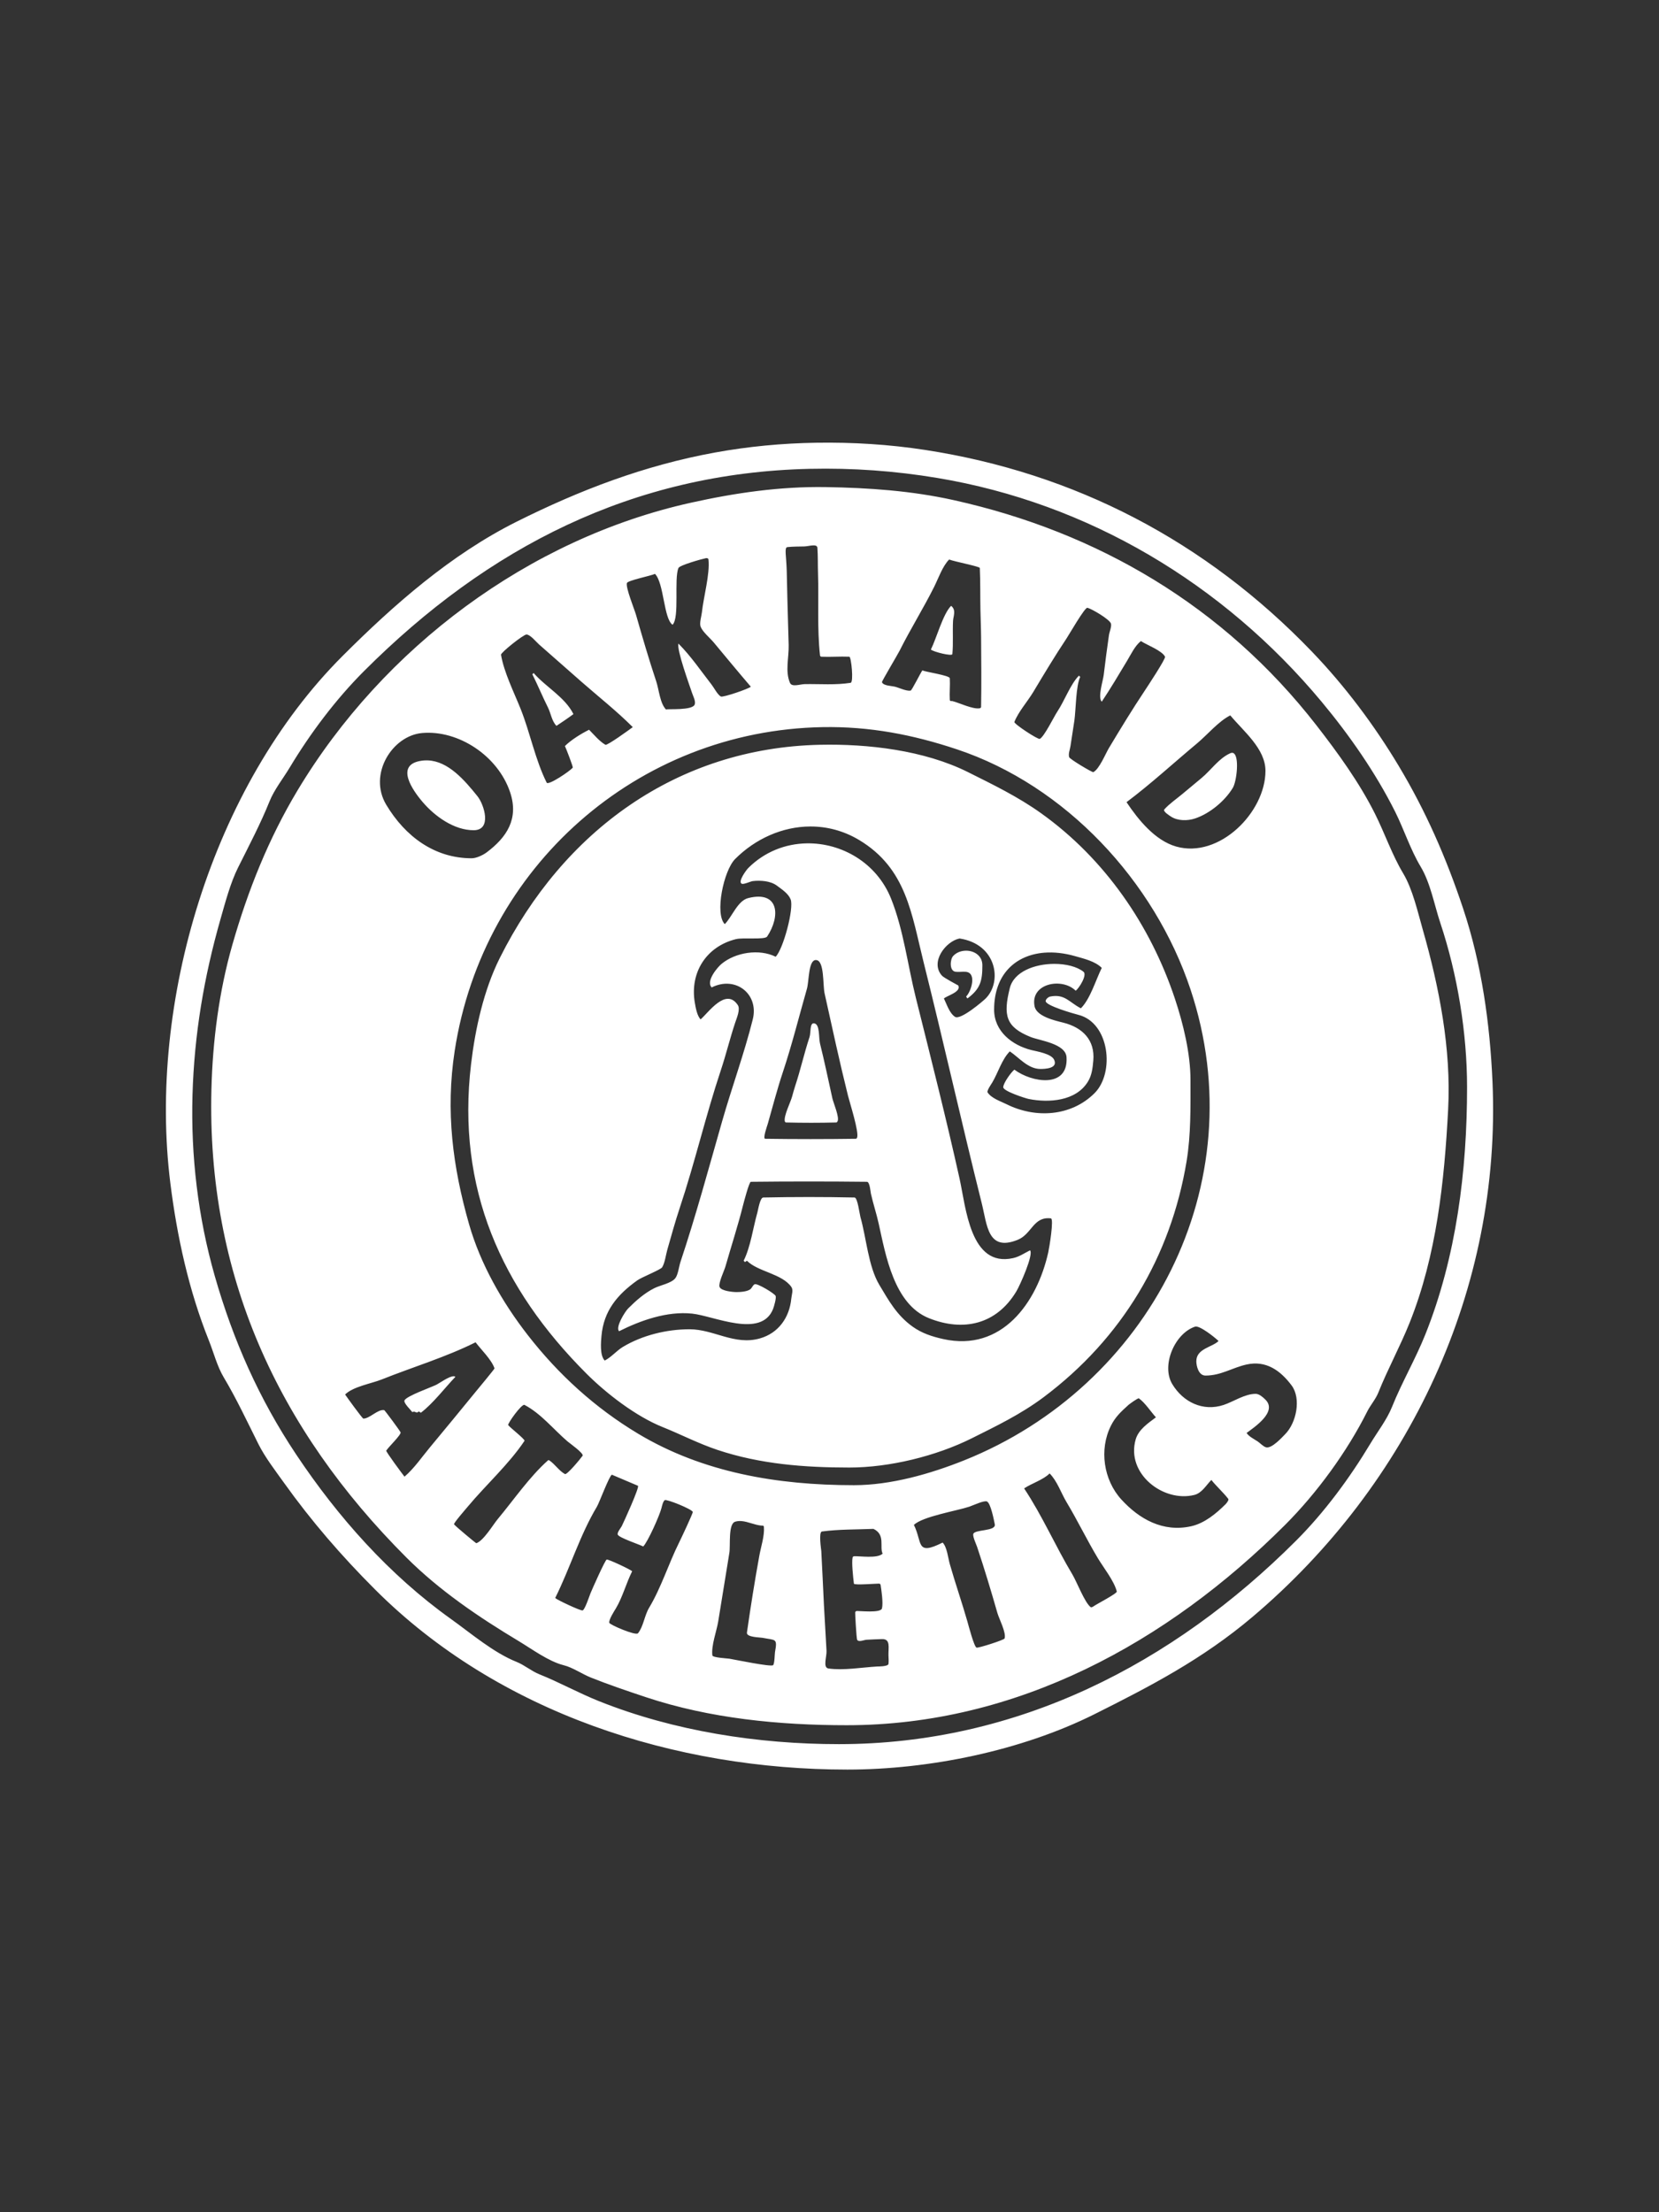 <?xml version="1.0" encoding="UTF-8" standalone="no"?>
<!DOCTYPE svg PUBLIC "-//W3C//DTD SVG 1.1//EN" "http://www.w3.org/Graphics/SVG/1.1/DTD/svg11.dtd">
<!-- Created with Vectornator (http://vectornator.io/) -->
<svg height="100%" stroke-miterlimit="10" style="fill-rule:nonzero;clip-rule:evenodd;stroke-linecap:round;stroke-linejoin:round;" version="1.1" viewBox="0 0 750 1000" width="100%" xml:space="preserve" xmlns="http://www.w3.org/2000/svg" xmlns:vectornator="http://vectornator.io" xmlns:xlink="http://www.w3.org/1999/xlink">
<rect x="0" y="0" width="750" height="1000" fill="#333333" stroke="none"/>
<defs/>
<g id="Layer-1" vectornator:layerName="Layer 1">
<path d="" fill="none" opacity="1" stroke="#f5c81a" stroke-linecap="butt" stroke-linejoin="round" stroke-width="1" vectornator:layerName="path"/>
<path d="M368.924 200.13C353.558 200.378 338.34 201.811 323.228 204.559C291.18 210.385 261.923 221.636 233.572 235.811C203.848 250.673 178.145 273.247 154.838 296.554C95.858 355.533 66.81 453.231 77.009 534.821C80.03 558.99 85.346 583.256 94.396 605.881C96.63 611.467 98.162 617.644 101.191 622.69C106.777 632 111.892 642.91 116.817 652.76C119.796 658.718 124.426 664.726 128.316 670.172C140.767 687.603 154.36 703.312 169.583 718.535C225.439 774.391 305.335 799.912 383.09 799.912C419.908 799.912 461.634 791.452 494.839 774.85C519.886 762.326 543.624 750.018 566.2 730.916C637.131 670.898 678.792 582.584 674.728 489.1C673.581 462.719 669.831 435.835 661.442 410.668C653.743 387.571 644.557 366.606 632.253 346.1C621.182 327.648 607.95 310.014 593.024 294.491C545.105 244.654 485.946 213.803 418.167 203.376C401.921 200.877 385.336 199.865 368.924 200.13ZM365.979 211.931C385.472 211.488 404.572 212.857 423.779 216.058C491.875 227.407 552.905 263.731 597.453 317.188C610.061 332.317 621.967 349.433 630.768 367.035C634.664 374.826 637.612 384.036 642.268 391.796C646.681 399.151 648.434 409.086 651.125 417.16C658.904 440.496 663.229 466.936 663.229 491.466C663.229 529.176 658.405 568.117 644.356 603.239C639.944 614.27 633.691 624.997 629.309 635.951C627.002 641.719 622.758 647.171 619.571 652.483C610.238 668.037 598.766 683.605 585.953 696.417C530.101 752.27 459.8 788.413 379.24 788.413C342.749 788.413 304.68 782.539 270.738 768.962C261.586 765.301 252.779 760.415 243.889 756.859C240.226 755.393 237.094 752.656 233.572 751.247C223.032 747.031 212.97 738.343 203.805 731.796C175.998 711.934 152.788 685.818 133.902 657.49C117.156 632.371 105.418 605.934 97.063 576.692C89.518 550.283 86.239 522.475 87.023 495.014C87.808 467.572 92.229 441.565 99.706 415.398C101.862 407.854 104.154 399.104 107.657 392.097C112.467 382.478 117.914 372.079 121.824 362.305C123.976 356.926 127.986 351.935 130.958 346.98C140.253 331.489 151.813 316.111 164.576 303.348C220.604 247.32 286.075 213.75 365.979 211.931ZM373.352 220.185C352.692 219.851 332.436 222.782 312.307 227.255C239.16 243.51 173.295 292.649 134.506 357.297C121.443 379.069 112.073 402.472 105.015 427.175C99.017 448.167 96.13 470.569 95.579 492.346C93.462 575.96 125.312 645.629 183.75 704.067C198.646 718.963 216.498 731.038 234.453 741.811C240.408 745.384 248 751.029 254.81 752.732C258.959 753.769 263.086 756.702 267.19 758.343C274.991 761.463 283.575 764.375 291.975 767.175C320.925 776.825 352.406 779.857 382.788 779.857C459.734 779.857 527.837 742.43 580.946 689.321C595.297 674.971 609.039 656.159 618.111 638.014C619.543 635.151 621.9 632.531 623.119 629.484C627.367 618.864 633.018 608.536 637.26 597.93C649.456 567.442 652.958 534.094 654.673 501.506C656.114 474.133 650.649 446.268 643.174 420.104C640.891 412.114 638.63 401.929 634.316 394.74C629.324 386.419 626.052 376.752 621.634 367.916C614.586 353.819 604.833 340.337 595.087 327.806C553.181 273.927 496.219 240.532 431.151 226.073C412.115 221.843 392.792 220.499 373.352 220.185ZM367.263 246.555C368.472 246.462 369.455 246.627 369.527 247.612C369.807 251.437 369.679 255.279 369.804 259.112C370.205 271.343 369.361 284.109 370.71 296.252C370.741 296.528 371.011 296.844 371.289 296.856C375.511 297.044 379.749 296.668 383.971 296.856C384.81 296.893 386.02 308.425 384.55 308.657C377.751 309.731 370.799 309.143 363.916 309.236C361.647 309.267 358.016 310.743 357.122 308.657C354.875 303.414 356.69 297.249 356.543 291.547C356.367 284.666 356.119 277.795 355.965 270.913C355.867 266.588 355.786 262.253 355.663 257.929C355.472 251.254 354.485 247.469 355.965 247.31C358.508 247.038 361.057 247.064 363.614 247.008C364.602 246.987 366.053 246.649 367.263 246.555ZM319.101 252.318C319.502 252.238 320.215 252.306 320.284 252.922C321.007 259.427 318.035 269.954 317.314 276.801C317.141 278.453 316.108 281.661 316.736 283.293C317.646 285.659 320.987 288.4 322.624 290.364C328.206 297.062 333.758 303.799 339.433 310.419C338.466 311.385 326.794 315.376 325.87 314.847C324.347 313.977 322.839 310.948 321.743 309.538C316.925 303.343 312.262 296.483 306.721 290.943C305.819 293.649 311.69 309.701 312.911 313.363C313.375 314.755 314.529 316.847 314.094 318.37C313.251 321.319 301.541 320.304 301.11 320.736C298.364 317.99 297.905 311.724 296.681 308.053C293.38 298.15 290.417 288.029 287.547 277.984C286.804 275.384 282.753 265.54 283.42 263.54C283.811 262.368 294.431 260.249 296.102 259.414C300.198 263.509 300.011 279.717 304.054 282.413C307.31 279.156 304.618 261.654 306.721 256.746C307.264 255.479 317.36 252.666 319.101 252.318ZM429.088 252.922C431.625 253.895 442.922 256.064 442.953 256.746C443.238 263.031 443.111 269.328 443.23 275.619C443.307 279.747 443.504 283.869 443.531 287.999C443.602 298.516 443.724 309.037 443.531 319.553C443.526 319.831 443.225 320.102 442.953 320.157C439.904 320.767 433.611 317.677 430.547 316.911C430.16 316.814 429.439 317.173 429.39 316.307C429.205 313.069 429.575 309.832 429.39 306.594C429.316 305.296 418.384 303.746 416.985 303.046C416.112 304.21 412.247 312.085 411.675 312.18C409.744 312.502 406.515 310.896 404.605 310.419C402.999 310.017 399.268 310.009 398.716 308.355C398.596 307.993 405.894 295.737 406.668 294.189C411.547 284.431 417.402 275.086 422.294 265.302C424.186 261.517 426.117 255.893 429.088 252.922ZM491.593 274.738C493.594 275.238 501.485 279.871 502.211 281.809C502.676 283.047 501.536 285.684 501.331 287.118C500.476 293.103 499.671 299.11 498.965 305.109C498.654 307.756 496.165 315.268 498.085 317.188C502.1 311.164 505.856 304.831 509.584 298.617C511.37 295.641 513.063 291.954 515.774 289.785C518.386 291.526 525.299 294.064 526.695 296.856C527.11 297.686 518.602 310.58 517.535 312.18C511.909 320.62 506.553 329.419 501.331 338.123C499.785 340.698 496.964 347.692 494.26 349.044C493.85 349.248 483.588 343.162 483.339 342.25C482.897 340.627 483.705 338.908 483.943 337.242C484.489 333.419 485.158 329.566 485.704 325.743C486.4 320.877 486.377 309.929 488.347 305.99C488.052 305.695 488.063 305.706 487.768 305.411C483.965 309.214 481.241 316.8 478.03 321.616C476.486 323.931 472.08 332.995 470.078 333.996C469.24 334.416 458.252 327.163 458.579 326.347C460.481 321.592 464.496 317.18 467.134 312.784C472.005 304.666 476.901 296.486 482.156 288.603C483.317 286.862 490.444 274.451 491.593 274.738ZM238.001 286.816C239.713 286.816 242.44 290.219 243.612 291.245C250.112 296.932 256.564 302.668 263.063 308.355C270.744 315.076 278.844 321.469 286.062 328.687C284.676 329.727 274.49 337.135 273.682 336.664C270.924 335.055 268.55 332.111 266.309 329.87C262.757 331.646 258.2 334.431 255.389 337.242C255.886 338.236 259.154 346.676 258.937 346.98C257.923 348.4 247.858 355.22 247.135 353.774C241.956 343.416 239.675 331.225 235.359 320.434C232.377 312.979 227.818 303.873 226.502 295.975C226.34 295.006 236.627 286.816 238.001 286.816ZM556.186 323.378C562.215 330.63 572.089 338.441 572.089 348.465C572.089 367.189 551.191 388.23 531.702 382.661C522.194 379.945 514.6 370.583 509.282 362.607C520.294 354.347 530.562 344.874 541.138 336.06C545.734 332.23 550.896 326.022 556.186 323.378ZM371.868 328.687C393.094 328.309 412.625 332.065 432.611 338.727C481.741 355.104 521.878 398.28 538.194 447.229C567.611 535.478 519.281 626.763 435.857 660.132C420.581 666.243 402.75 671.355 386.034 671.355C351.426 671.355 317.719 665.629 288.428 648.054C269.097 636.456 252.491 621.37 238.605 603.516C227.084 588.703 217.209 571.419 212.058 553.392C204.669 527.529 201.368 502.248 205.566 474.959C218.337 391.946 288.088 330.179 371.868 328.687ZM190.821 331.354C207.149 329.896 225.102 341.599 230.628 358.178C234.615 370.137 229.107 378.48 220.01 385.304C218.376 386.529 215.341 387.971 213.241 387.971C196.479 387.971 183.224 378.137 174.616 363.789C166.375 350.054 177.286 332.563 190.821 331.354ZM540.258 599.691C542.295 599.012 549.339 604.646 550.876 606.183C548.037 609.022 540.836 609.581 540.836 615.317C540.836 617.563 541.884 621.809 544.963 621.809C552.034 621.809 556.964 618.267 563.558 616.802C572.374 614.843 578.866 619.539 583.89 626.238C588.357 632.193 586.061 643.241 580.946 648.356C579.792 649.51 575.007 654.898 572.391 654.244C571.106 653.923 569.655 652.303 568.566 651.577C566.874 650.449 564.691 649.451 563.558 647.752C566.946 645.212 577.627 638.243 572.089 632.705C571.081 631.697 569.288 630.063 567.685 630.063C562.7 630.063 557.733 633.565 553.216 635.07C543.866 638.187 534.857 633.827 529.941 625.634C524.906 617.243 531.029 602.767 540.258 599.691ZM215.002 606.762C217.483 610.069 222.246 614.628 223.558 618.563C223.633 618.79 215.751 628.267 215.002 629.182C208.149 637.558 201.298 645.929 194.369 654.244C190.66 658.694 187.269 663.734 182.869 667.505C181.966 666.376 174.357 656.143 174.616 655.729C175.684 654.02 181.527 648.486 181.083 647.45C180.725 646.616 173.939 637.481 173.71 637.436C170.877 636.869 167.149 641.26 164.274 641.26C163.825 641.26 156.818 631.561 156.02 630.365C159.603 626.782 167.951 625.411 172.552 623.571C186.507 617.989 201.569 613.479 215.002 606.762ZM514.893 632.126C517.601 634.021 520.373 638.287 522.568 640.682C519.057 643.315 514.695 646.194 513.409 650.696C508.995 666.144 525.893 679.274 539.956 675.759C543.378 674.903 545.334 671.286 547.63 668.99C550.014 671.97 552.957 674.558 555.28 677.545C555.677 678.055 554.419 679.589 554.122 679.885C549.844 684.164 544.548 688.575 538.471 689.925C525.784 692.745 515.06 686.713 506.942 677.822C498.881 668.993 496.857 655.214 502.211 644.506C504.202 640.525 506.674 638.227 510.163 635.07C510.459 634.802 514.45 631.816 514.893 632.126ZM237.12 635.07C244.617 639.012 250.141 646.065 256.571 651.577C257.435 652.317 264.101 657.018 263.365 658.069C262.401 659.446 256.3 666.829 255.389 666.322C252.687 664.822 250.854 661.823 248.318 660.132C248.154 660.023 247.886 660.002 247.739 660.132C239.377 667.566 232.188 678.075 225.017 686.679C222.868 689.258 218.61 696.498 215.304 697.6C215.208 697.632 205.93 689.976 205.264 689.045C204.934 688.582 210.61 682.081 211.454 681.068C219.637 671.249 230.054 661.899 237.12 651.3C237.508 650.719 230.573 645.305 229.748 644.204C229.313 643.625 235.874 634.415 237.12 635.07ZM474.507 666.046C477.941 669.48 479.665 674.853 482.156 679.005C487.135 687.303 491.345 696.072 496.323 704.369C498.898 708.661 503.685 714.642 504.879 719.416C505.103 720.314 495.617 725.167 494.26 726.185C494.074 726.324 493.368 726.705 493.077 726.487C490.384 724.467 486.797 715.03 484.824 711.741C477.207 699.047 471.192 685.128 462.982 672.815C466.554 670.433 471.567 668.986 474.507 666.046ZM276.626 666.624C276.661 666.615 288.408 671.606 288.428 671.632C289.078 672.499 282 688.035 281.055 689.925C280.715 690.604 278.827 692.817 279.293 693.75C279.998 695.16 288.849 698.087 290.793 699.059C292.854 696.999 298.204 685.04 299.046 681.672C299.262 680.809 299.71 678.721 300.506 678.124C301.289 677.537 312.761 682.152 313.188 683.433C313.359 683.948 307.673 695.947 306.998 697.298C302.32 706.653 298.959 717.583 293.435 726.789C291.349 730.265 290.898 735.201 288.428 738.288C287.427 739.539 275.62 734.438 275.443 733.558C275.16 732.143 277.737 728.192 278.413 727.066C281.458 721.99 283.074 715.679 285.785 710.257C284.954 709.425 274.905 704.715 274.261 704.973C273.523 705.268 267.647 718.463 266.913 720.297C266.458 721.436 264.366 727.805 263.365 727.972C262.311 728.147 251.803 723.178 250.985 722.36C257.677 708.976 262.133 693.942 269.857 681.068C270.909 679.316 275.494 666.948 276.626 666.624ZM446.199 678.728C447.905 679.581 449.346 687.167 449.722 689.045C450.375 692.313 440.43 691.243 439.984 693.473C439.737 694.704 441.357 698.123 441.77 699.361C445.05 709.2 448.054 719.154 450.904 729.129C451.654 731.753 455.006 738.087 454.15 740.654C453.929 741.316 442.234 745.087 441.468 744.78C440.335 744.327 437.823 734.666 437.341 732.979C434.857 724.283 431.87 715.716 429.39 707.036C428.612 704.314 428.129 699.283 426.144 697.298C413.899 703.42 417.133 697.268 413.16 689.321C416.968 685.513 432.507 682.973 438.222 681.068C439.625 680.6 444.942 678.099 446.199 678.728ZM335.256 687.585C338.183 687.833 341.2 689.354 344.163 689.623C344.562 689.659 345.281 689.447 345.346 690.227C345.68 694.234 343.995 699.269 343.283 703.186C341.188 714.708 339.326 726.405 337.671 737.986C337.362 740.153 343.559 740.115 344.742 740.352C350.666 741.537 351.525 740.399 350.353 746.844C350.215 747.606 350.195 752.19 349.473 752.732C348.359 753.567 332.223 750.205 329.72 749.788C328.851 749.643 322.174 749.33 322.045 748.303C321.489 743.856 323.95 737.404 324.687 732.979C326.408 722.657 328 712.325 329.72 702.003C330.292 698.568 329.113 688.864 332.362 687.862C333.314 687.568 334.28 687.502 335.256 687.585ZM394.866 691.108C400.433 693.726 397.518 699.305 399.018 702.305C396.675 704.648 388.408 703.298 386.034 703.488C385.757 703.51 385.485 703.794 385.43 704.067C384.964 706.4 385.663 712.9 386.034 715.868C386.134 716.667 396.57 715.767 397.534 715.868C397.81 715.897 398.071 716.197 398.112 716.472C398.449 718.713 399.348 724.541 398.716 727.066C398.165 729.27 388.396 728.124 387.217 728.248C386.941 728.277 386.659 728.578 386.613 728.852C386.545 729.263 387.175 740.596 387.494 741.232C388.103 742.451 390.709 741.293 391.646 741.232C394.002 741.08 396.357 741.009 398.716 740.93C402.736 740.796 401.553 744.854 401.66 748.303C401.7 749.58 401.829 750.886 401.66 752.153C401.498 753.369 396.752 753.305 396.653 753.311C389.79 753.692 381.345 755.189 374.535 754.216C371.891 753.839 373.791 748.907 373.654 746.24C373.296 739.261 372.829 732.281 372.472 725.304C372.058 717.244 371.749 709.183 371.289 701.123C371.256 700.546 369.989 692.509 371.591 692.291C379.176 691.256 387.23 691.426 394.866 691.108ZM429.969 273.857C426.295 277.531 423.353 288.573 420.835 293.61C421.869 294.645 430.447 296.78 430.547 295.673C431.001 290.68 430.593 285.633 430.849 280.626C430.952 278.626 432.399 275.697 429.969 273.857ZM241.247 304.229C240.952 304.524 240.963 304.513 240.668 304.807C243.179 309.828 245.228 314.833 247.739 319.855C249.012 322.401 249.464 326.008 251.564 328.108C254.137 326.393 256.764 324.655 259.239 322.799C255.382 315.086 246.916 310.707 241.247 304.229ZM370.71 336.664C306.076 338.063 254.653 375.628 225.923 433.088C218.673 447.587 214.821 465.149 212.939 481.149C206.352 537.137 226.498 582.3 265.127 620.929C274.146 629.948 287.515 640.266 299.625 645.11C307.621 648.309 315.77 652.547 324.41 655.427C343.671 661.847 363.707 663.378 383.971 663.378C402.094 663.378 423.203 658.219 439.405 650.118C450.343 644.649 461.521 639.286 471.84 631.547C507.26 604.982 529.255 567.999 536.408 525.083C538.429 512.954 538.194 500.404 538.194 488.22C538.194 476.218 534.925 462.762 531.123 451.356C520.153 418.444 499.614 388.298 470.657 367.614C460.129 360.094 448.861 354.652 437.643 349.044C417.77 339.107 392.277 336.197 370.71 336.664ZM366.307 373.603C373.795 373.581 381.366 375.497 388.4 379.717C409.832 392.577 412.092 413.165 417.589 435.151C426.639 471.354 434.775 507.722 443.833 543.955C446.291 553.787 446.483 565.884 460.038 560.462C466.53 557.866 467.079 549.807 475.086 550.749C476.532 550.92 474.365 563.997 473.903 566.074C468.831 588.897 452.88 611.182 426.421 605.303C421.375 604.181 416.772 602.685 412.581 599.691C405.355 594.529 401.715 587.788 397.534 580.819C392.529 572.478 391.68 559.602 388.978 550.146C388.631 548.929 387.694 541.342 386.336 541.313C372.578 541.025 358.802 541.025 345.044 541.313C343.584 541.344 342.7 547.038 342.402 548.082C340.453 554.904 339.336 563.6 336.187 569.898C336.482 570.193 336.496 570.207 336.791 570.502C337.233 570.207 337.229 570.193 337.671 569.898C342.675 574.902 353.455 575.72 357.726 581.7C358.754 583.139 357.894 585.248 357.726 587.009C356.921 595.461 352.016 602.584 343.559 605.001C332.053 608.288 322.746 600.874 311.728 600.874C301.397 600.874 290.366 603.586 281.634 608.825C278.718 610.575 276.331 613.54 273.38 615.015C271.101 612.736 271.673 606.537 271.921 603.818C272.938 592.632 278.955 585.306 288.126 578.756C290.108 577.34 298.704 573.941 299.348 572.868C300.626 570.738 300.999 567.302 301.688 564.891C303.481 558.615 305.234 552.217 307.3 546.019C314.139 525.5 319.037 504.291 325.87 483.791C328.245 476.666 329.988 469.399 332.362 462.277C333.016 460.314 334.807 456.219 333.545 454.325C328.14 446.219 320.248 457.781 316.736 460.792C315.112 459.168 314.466 455.377 314.094 453.143C311.834 439.585 319.316 427.869 332.664 424.532C336.01 423.696 345.764 424.912 346.805 423.35C352.832 414.31 352.375 402.431 338.25 405.962C333.467 407.158 330.951 414.444 327.656 417.738C323.062 413.144 327.108 393.527 332.362 388.273C341.559 379.076 353.826 373.64 366.307 373.603ZM433.793 424.23C450.555 426.757 453.258 443.693 445.595 451.356C444.59 452.361 434.236 461.305 431.73 459.635C429.17 457.928 427.995 453.901 426.723 451.356C427.975 450.104 434.686 448.411 433.215 445.468C433.187 445.412 426.755 442.054 425.842 441.039C420.31 434.893 427.58 425.473 433.793 424.23ZM472.116 430.647C476.452 430.302 481.167 430.824 486.006 432.207C490.068 433.368 495.073 434.505 498.085 437.516C495.418 442.849 492.931 451.502 488.649 455.785C483.434 453.178 481.419 449.148 474.784 450.475C473.967 450.639 472.72 451.65 472.72 452.539C472.72 454.589 485.402 458.213 487.466 458.729C501.655 462.276 504.026 484.945 494.839 494.133C484.251 504.72 468.075 505.662 455.031 499.14C452.375 497.813 448.269 496.522 446.476 493.831C445.987 493.098 448.196 489.973 448.539 489.402C451.195 484.976 452.888 478.889 456.516 475.261C460.719 478.063 464.725 483.212 470.355 483.212C472.259 483.212 478.373 483.051 476.57 479.086C475.3 476.29 468.783 475.296 466.228 474.657C457.687 472.522 449.42 466.287 449.42 456.389C449.42 440.424 459.11 431.681 472.116 430.647ZM557.62 340.438C557.224 340.235 556.759 340.233 556.186 340.488C550.981 342.807 547.579 348.038 543.202 351.686C540.253 354.143 537.29 356.604 534.344 359.059C531.815 361.167 528.583 363.389 526.393 365.853C525.577 366.77 528.642 368.635 529.337 369.099C532.398 371.139 536.876 371.107 540.258 369.979C546.867 367.776 553.749 362.105 557.343 356.115C559.091 353.202 560.394 341.861 557.62 340.438ZM193.614 343.734C192.33 343.669 190.995 343.762 189.638 344.036C179.033 346.178 186.205 356.869 191.123 362.607C196.629 369.031 205.278 375.289 214.122 375.289C222.524 375.289 218.88 363.71 215.883 359.964C209.816 352.381 202.601 344.192 193.614 343.734ZM364.646 381.227C355.152 381.406 345.674 384.976 338.25 392.399C337.467 393.183 333.444 398.539 335.306 399.47C336.194 399.914 339.321 398.404 340.313 398.288C343.688 397.891 348.292 398.144 351.234 400.351C353.558 402.094 356.364 403.892 357.424 406.541C359.024 410.54 354.12 429.019 350.655 432.484C343.26 428.786 332.485 430.469 326.172 435.73C324.267 437.317 318.995 443.601 321.743 446.349C332.526 440.957 343.183 449.315 340.313 460.792C336.44 476.285 330.865 491.446 326.474 506.815C320.406 528.052 314.591 549.534 307.602 570.502C306.946 572.468 306.543 576.306 305.236 577.875C303.375 580.109 298.543 580.932 295.8 582.304C291.365 584.521 287.493 587.943 283.999 591.438C282.525 592.912 278.103 599.986 279.872 601.755C289.476 596.953 301.464 592.598 312.911 593.803C322.74 594.838 344.117 605.13 349.473 591.74C349.955 590.533 351.02 586.678 350.655 585.826C350.165 584.681 342.414 580.039 341.219 580.517C340.378 580.854 340.073 581.94 339.433 582.58C338.099 583.914 334.509 584.065 332.966 584.065C331.38 584.065 325.921 583.589 325.291 581.7C324.714 579.968 327.409 574.401 327.933 572.566C330.573 563.328 333.589 554.121 335.91 544.836C336.22 543.595 338.684 534.226 339.433 534.217C356.928 534.023 374.427 534.023 391.922 534.217C393.229 534.232 393.549 538.805 393.709 539.527C394.723 544.088 396.218 548.528 397.232 553.09C400.409 567.386 404.144 589.543 419.954 595.866C435.489 602.08 450.48 598.729 459.46 583.763C461.19 580.88 467.38 566.923 465.65 565.193C463.019 566.508 460.873 568.072 457.975 568.716C438.574 573.027 436.671 545.708 433.793 532.758C427.722 505.435 420.818 478.189 414.041 451.079C410.363 436.367 408.467 420.3 402.843 406.239C396.353 390.013 380.469 380.93 364.646 381.227ZM368.924 433.969C372.763 434.14 371.93 445.22 372.773 449.016C376.2 464.436 379.538 479.999 383.367 495.316C384.185 498.588 388.367 511.568 387.494 514.188C387.406 514.451 387.193 514.763 386.915 514.766C373.254 514.96 359.586 514.96 345.925 514.766C344.712 514.749 346.863 508.829 347.107 507.973C349.321 500.225 351.357 492.33 353.901 484.697C358.025 472.326 361.205 459.523 364.797 446.953C365.802 443.434 365.411 433.812 368.924 433.969ZM436.763 429.741C434.545 429.738 432.319 430.554 430.849 432.207C429.502 433.722 429.097 438.952 432.032 439.278C433.497 439.441 434.989 439.191 436.461 439.278C441.771 439.59 439.101 448.137 436.763 450.475C437.058 450.918 437.047 450.914 437.341 451.356C443.165 446.988 444.11 443.528 444.11 436.334C444.11 432.01 440.459 429.747 436.763 429.741ZM476.646 435.705C467.88 435.708 458.39 439.151 456.516 446.651C453.435 458.971 454.697 464.267 465.952 468.769C469.988 470.383 481.771 471.737 482.156 477.903C483.047 492.147 466.4 489.38 458.579 483.514C457.265 484.5 453.546 489.554 453.546 491.466C453.546 493.26 463.615 496.484 465.071 496.775C474.07 498.575 486.48 497.848 491.895 488.824C493.609 485.965 493.963 482.8 494.26 479.387C495.069 470.083 489.329 464.435 480.697 462.277C477.008 461.355 468.63 459.491 467.713 454.904C465.628 444.478 480.172 441.722 486.283 447.833C487.773 446.84 491.61 440.701 489.831 439.278C486.907 436.939 481.905 435.703 476.646 435.705ZM368.043 462.579C365.966 462.302 366.635 466.802 365.979 468.769C363.551 476.055 361.921 483.586 359.487 490.887C358.938 492.537 358.507 494.218 358.028 495.894C357.311 498.402 354.297 504.39 354.782 506.815C354.837 507.088 355.083 507.387 355.361 507.394C362.927 507.585 370.492 507.585 378.058 507.394C378.336 507.387 378.537 507.064 378.662 506.815C379.56 505.018 376.747 498.501 376.296 496.473C374.46 488.208 372.758 479.904 370.71 471.713C370.05 469.072 370.757 462.94 368.043 462.579ZM205.164 622.111C203.148 621.998 198.666 625.259 197.313 625.936C194.881 627.152 183.876 630.993 182.869 633.007C182.287 634.172 185.838 637.484 186.392 638.316C187.873 637.576 188.056 639.295 189.336 638.014C189.778 638.309 189.8 638.323 190.242 638.618C195.725 634.506 201.307 627.119 205.868 622.388C205.697 622.217 205.451 622.128 205.164 622.111Z" fill="#FFFFFF" fill-rule="nonzero" opacity="1" stroke="none" vectornator:layerName="path"/>
</g>
</svg>

